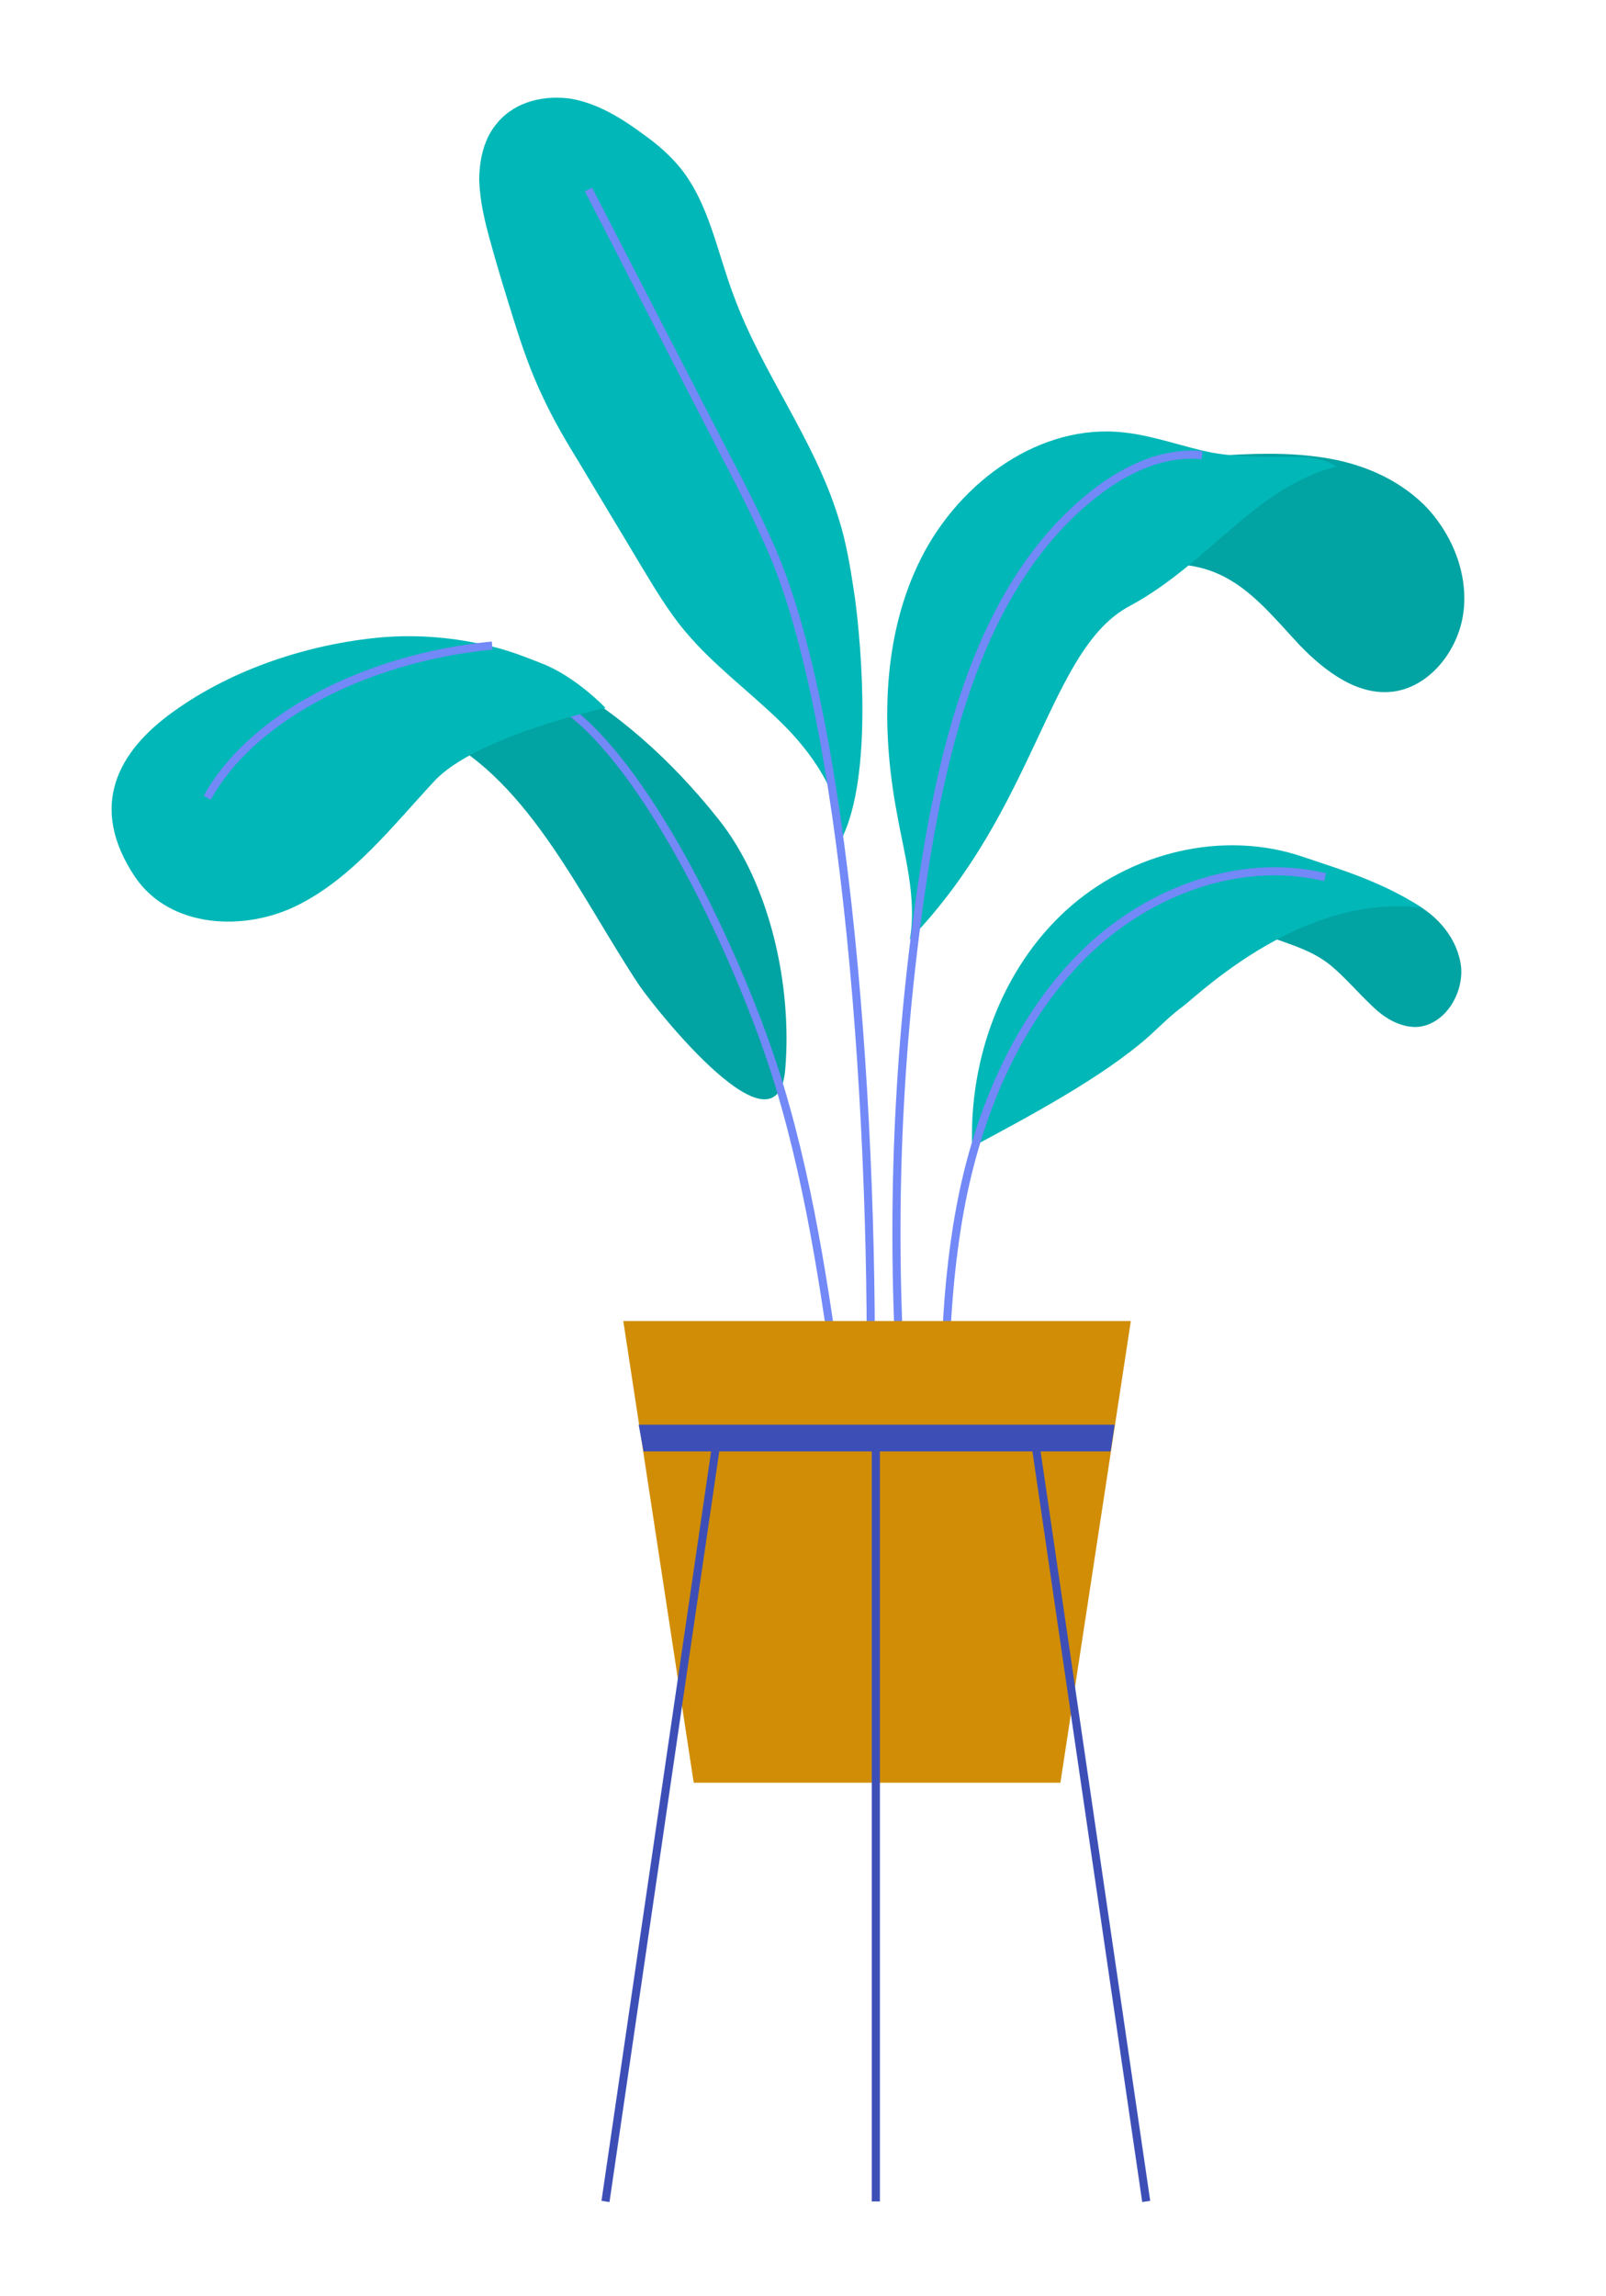 <?xml version="1.0" encoding="utf-8"?>
<!-- Generator: Adobe Illustrator 21.0.0, SVG Export Plug-In . SVG Version: 6.00 Build 0)  -->
<svg version="1.1" id="Layer_1" xmlns="http://www.w3.org/2000/svg" xmlns:xlink="http://www.w3.org/1999/xlink" x="0px" y="0px"
	 viewBox="0 0 198.4 283.5" style="enable-background:new 0 0 198.4 283.5;" xml:space="preserve">
<style type="text/css">
	.st0{fill:none;stroke:#93A5F9;stroke-miterlimit:10;}
	.st1{fill:none;stroke:#6E75F4;stroke-width:0.75;stroke-miterlimit:10;}
	.st2{fill:#02A3A3;}
	.st3{fill:#02B7B7;}
	.st4{fill:none;stroke:#7289F7;stroke-miterlimit:10;}
	.st5{fill:#D18D05;}
	.st6{fill:#3D4FB7;}
	.st7{fill:none;stroke:#3D4FB7;stroke-miterlimit:10;}
</style>
<path class="st0" d="M51.8,271.8"/>
<g>
	<g>
		<path class="st1" d="M160,231.1"/>
	</g>
</g>
<g id="XMLID_436_">
	<path id="XMLID_409_" class="st2" d="M136.4,70.4c4.8-0.8,9.8-1.5,14.2,0.5c4,1.8,6.9,5.5,10,8.8c3.1,3.2,7.1,6.2,11.4,5.7
		c4.5-0.5,8.2-5,8.8-9.9c0.6-4.9-1.6-9.9-4.9-13.2c-3.4-3.3-7.8-5.1-12.4-5.8c-4.5-0.7-9.1-0.5-13.6-0.2"/>
	<path id="XMLID_375_" class="st2" d="M164.6,109.1c3.4,0.3,6.8,0.7,9.9,2.3s5.6,4.5,6,8c0.3,3.5-2.2,7.3-5.6,7.4
		c-2.1,0-4-1.2-5.5-2.7c-1.7-1.6-3.2-3.4-5-4.9c-2.1-1.7-4.4-2.4-6.9-3.3c-2.6-1-5.4-2.5-6.3-5.3"/>
	<path id="XMLID_373_" class="st3" d="M120.1,141.6c-0.4-10.9,3.7-22,11.6-29.2c7.9-7.2,19.4-10,29.3-6.6c4.1,1.4,9.7,3,14.7,6.3
		c-14.5-1.9-27.2,10.3-29.5,12.1c-1.5,1.1-2.8,2.4-4.1,3.6C136.3,133,126.8,138,120.1,141.6"/>
	<path id="XMLID_367_" class="st3" d="M112.4,116c0.9-5.2-0.7-10.5-1.6-15.6c-2-10.6-1.8-22,3-31.5c4.8-9.5,14.8-16.7,25.1-15.5
		c3.7,0.4,7.3,1.8,10.9,2.5c3.5,0.6,7,0.5,10.5,0.5c1.6,0,3.7,0.4,4.8,1.2c-10.1,2.6-15.7,11.9-25.5,17.2
		C129.5,80.1,128.2,99.6,112.4,116"/>
	<path id="XMLID_366_" class="st3" d="M104.1,103.3c-0.4-5.5-3.8-10.4-7.7-14.2c-3.9-3.8-8.3-7-11.8-11.2c-2.1-2.5-3.8-5.4-5.5-8.2
		c-2.5-4.2-5-8.3-7.5-12.5c-1.6-2.6-3.2-5.3-4.5-8.1c-1.5-3.1-2.6-6.3-3.6-9.5c-1-3.2-2-6.4-2.9-9.7c-0.7-2.5-1.3-5-1.4-7.6
		c0-2.6,0.6-5.3,2.3-7.2c2.2-2.6,5.8-3.4,9.1-2.9c3.3,0.6,6.2,2.4,8.9,4.4c1.7,1.2,3.3,2.6,4.6,4.2c3.5,4.4,4.5,10.3,6.5,15.6
		c3.5,9.6,10,17.8,13,27.6c1,3.1,1.5,6.4,2,9.7C106.5,80.4,107.7,95.7,104.1,103.3"/>
	<path id="XMLID_365_" class="st4" d="M72.7,23.4C78.3,34.3,83.9,45.1,89.5,56c2.1,4,4.2,8.1,6,12.3c9.7,22.8,12.9,76.1,11.9,110.9"
		/>
	<path id="XMLID_364_" class="st4" d="M148.5,56.2c-5.1-0.5-10,2-14,5.3c-12.6,10.4-17.4,28-20.1,44.5c-3.2,20-4.3,40.4-3.3,60.7"/>
	<path id="XMLID_363_" class="st4" d="M163.7,108.3c-10.9-2.6-22.6,2-30.5,10.2s-12.5,19.4-14.6,30.8c-2.1,11.4-2,23.1-1.9,34.7"/>
	<path id="XMLID_362_" class="st2" d="M88.8,101.2C77.4,86.8,60.6,75.5,42.7,79.9c-7.4,1.8-14.5,5.1-21.5,8.3
		c16.1-3.4,21.6-3.1,33,2.7c11.3,5.7,17.6,20,24.8,30.8C81.3,125,96,143.4,97,132.1C97.9,121.7,95.1,109.1,88.8,101.2z"/>
	<path id="XMLID_357_" class="st4" d="M36.6,81.7c12.7-2.5,26.4-1.2,36.1,8.1c9.7,9.4,19.5,30.7,23.6,44.3c4.1,13.6,6,27.8,7.9,42"
		/>
	<g id="XMLID_633_">
		<g id="XMLID_637_">
			<polygon id="XMLID_639_" class="st5" points="131,220.1 85.7,220.1 77,163.1 139.7,163.1 			"/>
			<polygon id="XMLID_638_" class="st6" points="137.2,179.2 137.7,175.9 78.9,175.9 79.5,179.2 			"/>
		</g>
		<line id="XMLID_636_" class="st7" x1="88.6" y1="177.5" x2="74.8" y2="271.8"/>
		<line id="XMLID_635_" class="st7" x1="127.8" y1="177.5" x2="141.6" y2="271.8"/>
		<line id="XMLID_634_" class="st7" x1="108.2" y1="177.5" x2="108.2" y2="271.8"/>
	</g>
	<path id="XMLID_376_" class="st3" d="M21.5,87.8c-6.9,4.9-10.7,11.7-4.8,20.5c4.3,6.3,13.5,6.8,20.2,3.4
		c6.7-3.4,11.5-9.6,16.7-15.2c5.1-5.6,21.2-9.1,21.2-9.1s-3.7-3.9-7.9-5.5c-2-0.8-4.1-1.6-6.2-2.1c-4.5-1.1-9.1-1.5-13.7-1.1
		C38.3,79.5,28.9,82.5,21.5,87.8z"/>
	<path id="XMLID_86_" class="st4" d="M60.8,79.7C44.5,81.3,30.8,89,25.6,98.5"/>
</g>
</svg>
